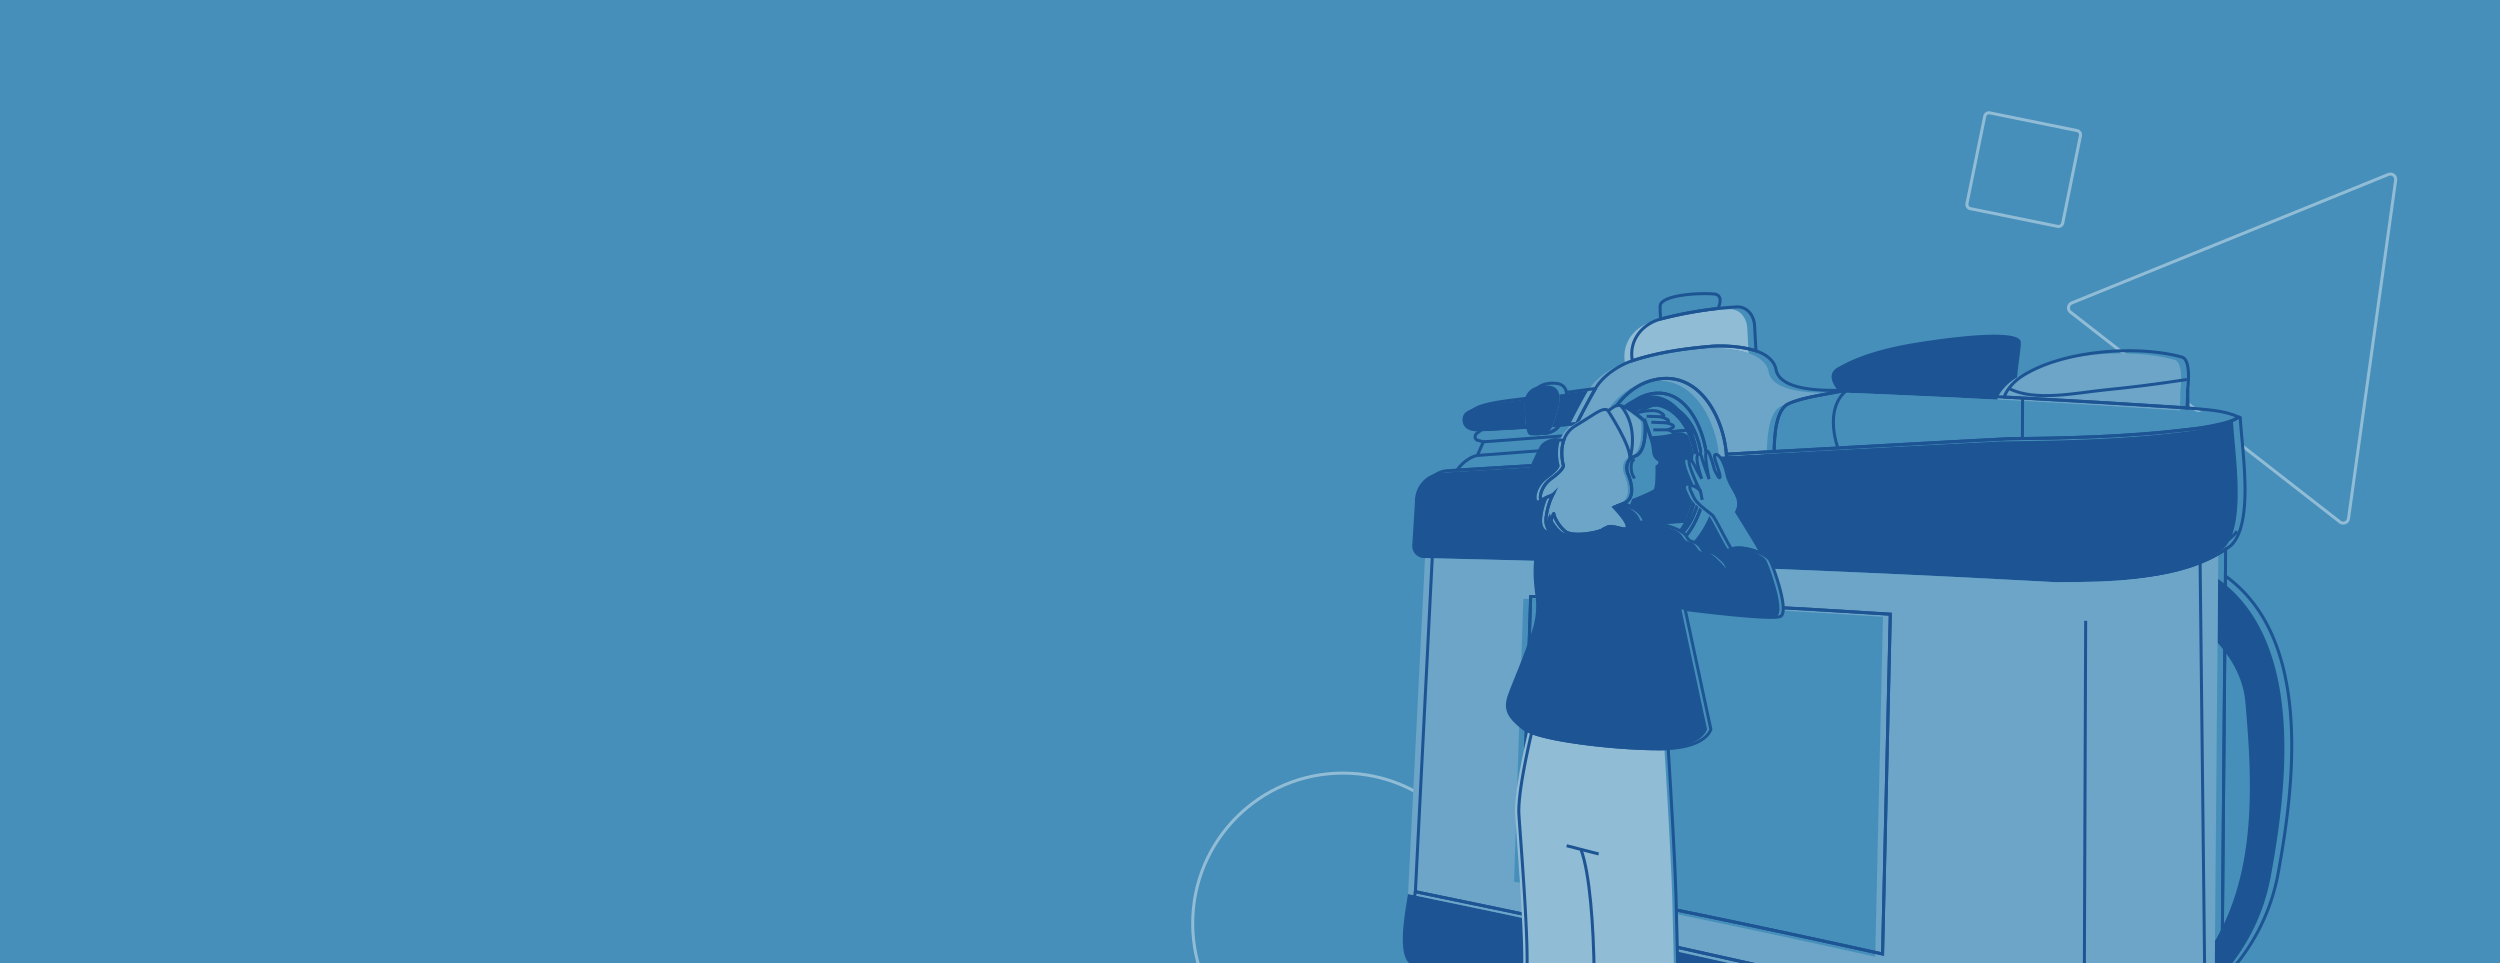 <svg id="Layer_1" data-name="Layer 1" xmlns="http://www.w3.org/2000/svg" xmlns:xlink="http://www.w3.org/1999/xlink" viewBox="0 0 1488.025 573.437"><defs><style>.cls-1,.cls-4,.cls-8{fill:none;}.cls-2{clip-path:url(#clip-path);}.cls-3{fill:#468fba;}.cls-4{stroke:#91bcd6;}.cls-4,.cls-8{stroke-miterlimit:10;stroke-width:1.8px;}.cls-5{fill:#1d5493;}.cls-6{fill:#6ca5c8;}.cls-7{fill:#91bcd6;}.cls-8{stroke:#1d5493;}</style><clipPath id="clip-path"><rect class="cls-1" x="-2.517" y="-0.937" width="1492.057" height="574.862"/></clipPath></defs><g class="cls-2"><rect class="cls-3" x="-2.517" y="-0.937" width="1492.057" height="574.862"/><circle class="cls-4" cx="799.349" cy="549.608" r="89.448"/><path class="cls-4" d="M1184.379,67.186l51.905,10.542a2.593,2.593,0,0,1,2.021,3.074l-10.542,51.905a2.593,2.593,0,0,1-3.074,2.021l-51.905-10.542a2.593,2.593,0,0,1-2.021-3.074l10.567-51.879A2.591,2.591,0,0,1,1184.379,67.186Z"/><path class="cls-4" d="M1421.517,103.869l-188.332,76.428a3.192,3.192,0,0,0-1.768,4.173,3.306,3.306,0,0,0,.997,1.318l160.331,124.891a3.193,3.193,0,0,0,4.494-.546,3.02,3.02,0,0,0,.619-1.547l28.063-201.332a3.222,3.222,0,0,0-2.726-3.627A3.125,3.125,0,0,0,1421.517,103.869Z"/><path class="cls-3" d="M1028.37,271.922c-1.589-20.574-14.767-47.716-39.2-44.987-23.3,2.603-36.801,28.306-39.039,49.456a69.071,69.071,0,0,0-.41,7.613c.111,21.279,13.233,53.067,39.449,51.126,26.598-1.969,39.699-33.933,39.449-57.068C1028.597,276.001,1028.525,273.928,1028.37,271.922ZM985.487,330.556c-22.981,1.073-30.853-28.087-31.519-45.123a55.543,55.543,0,0,1,.623-9.301c2.189-16.403,12.323-38.504,30.896-40.506,19.324-2.083,29.338,21.232,31.058,36.962a75.657,75.657,0,0,1,.461,8.162C1017.02,299.48,1008.021,329.504,985.487,330.556Z"/><path class="cls-3" d="M1013.285,272.771l.232-.013c-.072-.503-.148-1.003-.232-1.497Z"/><path class="cls-3" d="M1013.285,293.445a68.511,68.511,0,0,0,.912-11.159,66.674,66.674,0,0,0-.68-9.527l-.232.013Z"/><path class="cls-3" d="M984.983,312.699c-4.731.272-8.566-3.92-8.566-9.363V270.025c0-5.443,3.835-10.192,8.566-10.607l19.736-1.733a7.145,7.145,0,0,1,5.118,1.554c-3.63-9.108-11.858-18.078-22.177-17.036-14.841,1.498-23.706,20.201-25.689,33.502a72.826,72.826,0,0,0-.848,10.485c-.036,14.922,7.277,40.766,26.537,40.083,8.256-.293,16.772-8.274,19.94-15.467a7.706,7.706,0,0,1-2.881.76Z"/><path class="cls-3" d="M1016.545,272.587c-1.719-15.73-11.734-39.045-31.058-36.962-18.572,2.002-28.707,24.103-30.896,40.506a55.555,55.555,0,0,0-.623,9.301c.666,17.036,8.538,46.197,31.519,45.123,22.534-1.052,31.534-31.075,31.519-49.807A75.776,75.776,0,0,0,1016.545,272.587Zm-3.259,20.857a64.579,64.579,0,0,1-5.685,17.36c-3.304,6.812-11.684,15.175-19.94,15.467-19.26.683-26.573-25.161-26.537-40.083a72.793,72.793,0,0,1,.848-10.485c1.983-13.3,10.848-32.003,25.689-33.502,10.319-1.042,18.485,8.075,22.177,17.036a56.556,56.556,0,0,1,3.448,12.022c.084.494.16.995.232,1.497a66.735,66.735,0,0,1,.68,9.527A68.511,68.511,0,0,1,1013.285,293.445Z"/><path class="cls-3" d="M1009.837,259.239a7.145,7.145,0,0,0-5.118-1.554L984.983,259.417c-4.731.415-8.566,5.164-8.566,10.607v33.311c0,5.443,3.835,9.635,8.566,9.363l19.736-1.134a7.706,7.706,0,0,0,2.881-.76,57.022,57.022,0,0,0,5.685-17.36v-22.184A53.674,53.674,0,0,0,1009.837,259.239Z"/><path class="cls-3" d="M1303.141,244.643c-.115-6.746-.192-11.254-.192-11.254-.109,4.49-.164,6.734-.273,11.222Z"/><path class="cls-3" d="M1299.529,214.352c-25.742-7.185-68.959-4.497-93.753,10.387a31.576,31.576,0,0,0-9.264,8.138,22.55,22.55,0,0,0-2.468,4.211c-.031.388-.046.582-.078.969,4.283.225,6.425.339,10.708.57q49.02,2.69,98.001,5.984c.109-4.488.164-6.733.273-11.222C1302.948,233.389,1305.365,215.981,1299.529,214.352Z"/><path class="cls-3" d="M1045.165,195.464c.33,5.975.495,8.964.825,14.944,6.26,2.068,10.992,5.951,11.901,11.042,2.402,13.457,31.051,12.782,42.366,12.327,0,0-10.674-10.494-.433-15.346,16.034-9.116,35.925-12.778,53.893-15.536-5.2-7.667-14.056-12.208-22.658-14.654-26.622-7.569-70.503-34.879-92.884-3.496C1042.071,186.156,1044.876,190.223,1045.165,195.464Z"/><path class="cls-3" d="M1153.717,202.894c-17.832,2.574-37.86,6.42-53.893,15.536-10.241,4.853.433,15.346.433,15.346,5.956.232,8.933.351,14.889.596q22.499.928,44.993,1.994,16.916.805,33.827,1.692c.031-.388.047-.582.078-.969a22.55,22.55,0,0,1,2.468-4.211,32.037,32.037,0,0,1,9.264-8.138c.772-8.988,2.751-19.741,2.094-21.582C1205.22,195.742,1165.42,201.204,1153.717,202.894Z"/><path class="cls-3" d="M1303.141,244.643l-.466-.032q-48.983-3.293-98.001-5.984c-4.283-.231-6.425-.345-10.708-.57q-16.912-.887-33.827-1.692-22.493-1.075-44.993-1.994c-5.956-.245-8.933-.364-14.889-.596-11.616,2.512-25.659,3.991-34.741,8.045-7.882,3.518-8.479,19.28-8.732,28.515q53.217-2.941,106.442-5.757,14.363-.758,28.727-1.505c1.588-.083,2.382-.124,3.97-.206,35.45-.352,71.215-1.145,106.438-5.338.332-.04.673-.084.998-.12,10.1-1.142,20.97-1.989,30.063-7.229C1324.635,245.859,1312.807,245.606,1303.141,244.643Z"/><path class="cls-3" d="M1023.426,185.113c1.406-3.181,2.571-8.185-2.459-8.602-9.342-.773-28.774.459-31.748,5.98-.523.971-.162,5.292-.033,8.913l.033-.011A239.224,239.224,0,0,1,1023.426,185.113Z"/><path class="cls-3" d="M1045.165,195.464c-.289-5.241-3.094-9.308-6.989-10.72a9.08,9.08,0,0,0-3.674-.533c-3.172.194-7.001.446-11.076.903a258.05,258.05,0,0,0-34.207,6.279l-.033.011c-11.384,3.217-18.908,12.968-16.778,24.809,15.629-5.099,31.789-7.303,47.656-8.631a85.219,85.219,0,0,1,15.752.601,56.911,56.911,0,0,1,10.174,2.226C1045.66,204.427,1045.495,201.439,1045.165,195.464Z"/><path class="cls-3" d="M939.263,253.667c-3.117.262-6.64.523-10.357.778-2.099,4.354-8.304,4.92-8.304,4.92-4.993-.186-5.697.485-6.657-3.37-.047-.189-.086-.399-.13-.597-9.002.51-18.004,1.017-27.01,1.459a29.398,29.398,0,0,1-3.616-.026c-1.168.882-2.335,1.773-3.376,2.574-1.506,1.157-1.24,3.592.442,4.048,1.391.378,2.087.567,3.478.947-1.434,3.254-2.15,4.877-3.584,8.117-4.372.806-9.35,4.667-12.083,8.725q29.841-1.791,59.683-3.546C931.414,269.614,935.254,261.584,939.263,253.667Z"/><path class="cls-3" d="M1334.261,250.835c-.034-.574-.455-.906-.84-.654a29.048,29.048,0,0,1-7.563,3.108,155.595,155.595,0,0,1-22.5,4.121c-.329.041-.667.08-.998.12-35.181,4.226-70.987,4.986-106.438,5.338-1.588.082-2.382.124-3.97.206q-14.363.747-28.727,1.505-53.224,2.816-106.442,5.757c-8.387.465-12.581.698-20.967,1.168-2.978.167-4.467.25-7.445.417.16,2.01.227,4.079.249,6.139.25,23.135-12.851,55.099-39.449,57.068-26.216,1.941-39.337-29.846-39.449-51.126a68.827,68.827,0,0,1,.41-7.613c-6.237.362-9.356.544-15.594.909-2.715.159-4.073.238-6.788.398q-29.843,1.755-59.683,3.546c-2.296.138-3.443.207-5.739.346-8.331.502-15.122,8.302-14.944,17.167-.629,10.239-.943,15.353-1.572,25.572a7.25,7.25,0,0,0,6.859,7.997l.69.015q91.249,2.023,182.456,5.412,68.023,2.601,136.012,5.943,28.685,1.439,57.364,2.996c31.06-.215,69.305.095,96.356-17.907a24.037,24.037,0,0,0,3.455-2.518C1342.308,312.703,1335.431,270.97,1334.261,250.835Z"/><path class="cls-3" d="M933.199,235.009c.607,3.176-.271,7.256-1.376,10.893-.942,3.102-2.043,5.88-2.516,7.511a6.6,6.6,0,0,1-.402,1.033c3.718-.255,7.24-.517,10.357-.778,1.542-3.057,3.159-6.199,4.833-9.359,2.055-3.881,4.191-7.784,6.366-11.574C950.462,232.734,943.184,233.628,933.199,235.009Z"/><path class="cls-3" d="M912.896,237.995c-10.851,1.79-32.467,2.914-36.332,8.721-1.591,2.39-1.812,9.488,6.625,10.116a29.398,29.398,0,0,0,3.616.026c9.006-.441,18.008-.948,27.01-1.459a46.41,46.41,0,0,1-.838-6.978C912.727,243.98,912.84,239.588,912.896,237.995Z"/><path class="cls-3" d="M1057.89,221.45c-.908-5.091-5.641-8.974-11.901-11.042a56.911,56.911,0,0,0-10.174-2.226,85.219,85.219,0,0,0-15.752-.601c-15.868,1.328-32.114,3.489-47.656,8.631-8.01,2.651-17.64,8.989-21.945,16.522-2.164,3.787-4.311,7.694-6.366,11.574-1.673,3.16-3.29,6.306-4.833,9.359-3.999,7.914-7.848,15.946-11.513,24.03,2.715-.159,4.073-.239,6.788-.398,6.237-.365,9.356-.547,15.594-.909,2.233-21.157,15.74-46.853,39.039-49.456,24.433-2.729,37.654,24.363,39.2,44.987,2.978-.167,4.467-.251,7.445-.417,8.387-.469,12.581-.703,20.967-1.168.253-9.235.856-25,8.732-28.515,9.088-4.057,23.125-5.533,34.741-8.045C1088.941,234.231,1060.292,234.906,1057.89,221.45Z"/><path class="cls-3" d="M933.199,235.009c-.559-2.924-2.373-5.078-6.452-5.396-12.29-.958-13.826,7.743-13.826,7.743s-.011.238-.025.639c-.056,1.593-.169,5.985.081,10.426a46.41,46.41,0,0,0,.838,6.978c.043.199.083.408.13.597.961,3.853,1.664,3.183,6.657,3.37,0,0,6.204-.566,8.304-4.92a6.6,6.6,0,0,0,.402-1.033c.472-1.631,1.573-4.409,2.516-7.511C932.928,242.265,933.806,238.186,933.199,235.009Z"/><path class="cls-3" d="M1232.961,615.293c-22.898-1.15-46.477-7.935-69.079-12.874-38.349-8.38-76.605-17.183-114.904-25.784q-102.68-23.057-205.739-44.364c-1.825,11.357-6.565,36.437,1.307,41.542,35.811,23.223,111.098,31.359,166.288,47.838,55.037,16.434,110.787,38.484,165.077,50.927,32.345,7.414,129.275,35.4,146.769-9.691q.289-33.596.577-67.193C1310.251,624.515,1256.895,616.494,1232.961,615.293Z"/><path class="cls-3" d="M1035.816,361.922c-41.1-2.225-82.696-5.687-123.919-5.305q-2.753,84.165-5.523,168.33,107.805,20.773,214.956,44.671,1.895-83.009,3.782-166.019.413-18.164.826-36.328Q1080.891,364.36,1035.816,361.922Z"/><path class="cls-3" d="M1325.412,344.712q-.163,18.974-.325,37.948c8.737,9.779,15.335,21.825,16.518,35.018,4.237,47.255,6.83,99.929-18.043,142.613-.086,10.014-.129,15.02-.215,25.032a120.095,120.095,0,0,0,33.387-63.287C1366.448,469.295,1377.416,382.238,1325.412,344.712Z"/><path class="cls-3" d="M1229.192,346.69q-28.679-1.557-57.364-2.996-67.991-3.342-136.012-5.943-91.208-3.389-182.456-5.412Q848.349,432.182,843.28,532.021s-.018.102-.042.25q103.098,21.114,205.739,44.364c38.299,8.6,76.555,17.404,114.904,25.784,22.602,4.939,46.182,11.724,69.079,12.874,23.934,1.202,77.29,9.223,90.298-19.598.036-4.149.053-6.223.089-10.372.086-10.012.129-15.018.215-25.032q.763-88.816,1.524-177.631.162-18.974.325-37.948c.054-6.371.082-9.557.137-15.929C1298.371,346.76,1260.252,346.476,1229.192,346.69Zm-104.079,56.908q-1.888,83.009-3.782,166.019Q1014.173,545.728,906.374,524.947q2.77-84.165,5.523-168.33c41.222-.381,82.818,3.08,123.919,5.305q45.043,2.439,90.123,5.349Q1125.526,385.435,1125.113,403.599Z"/><path class="cls-3" d="M1023.181,271.768c-1.589-20.574-14.767-47.716-39.2-44.987-23.3,2.603-36.801,28.306-39.039,49.456a69.074,69.074,0,0,0-.41,7.613c.111,21.279,13.233,53.067,39.449,51.126,26.598-1.969,39.699-33.933,39.449-57.068C1023.408,275.847,1023.336,273.774,1023.181,271.768Zm-42.884,58.634c-22.981,1.073-30.853-28.087-31.519-45.123a55.543,55.543,0,0,1,.623-9.301c2.189-16.403,12.323-38.504,30.896-40.506,19.324-2.083,29.338,21.232,31.058,36.962a75.655,75.655,0,0,1,.461,8.162C1011.831,299.327,1002.831,329.35,980.297,330.402Z"/><path class="cls-3" d="M1008.096,272.618l.232-.013c-.072-.503-.148-1.003-.232-1.497Z"/><path class="cls-3" d="M1008.096,293.291a68.511,68.511,0,0,0,.912-11.159,66.674,66.674,0,0,0-.68-9.527l-.232.013Z"/><path class="cls-3" d="M979.794,312.545c-4.731.272-8.566-3.92-8.566-9.363V269.871c0-5.443,3.835-10.192,8.566-10.607l19.736-1.733a7.145,7.145,0,0,1,5.118,1.554c-3.63-9.108-11.858-18.078-22.177-17.036-14.841,1.498-23.706,20.201-25.689,33.502a72.826,72.826,0,0,0-.848,10.485c-.036,14.922,7.277,40.766,26.537,40.083,8.256-.293,16.772-8.274,19.94-15.467a7.706,7.706,0,0,1-2.881.76Z"/><path class="cls-5" d="M1011.355,272.433c-1.719-15.73-11.734-39.045-31.058-36.962-18.572,2.002-28.707,24.103-30.896,40.506a55.554,55.554,0,0,0-.623,9.301c.666,17.036,8.538,46.197,31.519,45.123,22.534-1.052,31.534-31.075,31.519-49.807A75.773,75.773,0,0,0,1011.355,272.433Zm-3.259,20.857a64.579,64.579,0,0,1-5.685,17.36c-3.304,6.812-11.684,15.175-19.94,15.467-19.26.683-26.573-25.161-26.537-40.083a72.793,72.793,0,0,1,.848-10.485c1.983-13.3,10.848-32.003,25.689-33.502,10.319-1.042,18.485,8.075,22.177,17.036a56.556,56.556,0,0,1,3.448,12.022c.084.494.16.995.232,1.497a66.735,66.735,0,0,1,.68,9.527A68.511,68.511,0,0,1,1008.096,293.291Z"/><path class="cls-5" d="M1004.648,259.085a7.145,7.145,0,0,0-5.118-1.554l-19.736,1.733c-4.731.415-8.566,5.164-8.566,10.607v33.311c0,5.443,3.835,9.635,8.566,9.363l19.736-1.134a7.706,7.706,0,0,0,2.881-.76,57.022,57.022,0,0,0,5.685-17.36v-22.184A53.673,53.673,0,0,0,1004.648,259.085Z"/><path class="cls-3" d="M1297.951,244.489c-.115-6.746-.192-11.254-.192-11.254-.109,4.49-.164,6.734-.273,11.222Z"/><path class="cls-6" d="M1294.34,214.198c-25.742-7.185-68.959-4.497-93.753,10.387a31.576,31.576,0,0,0-9.264,8.138,22.55,22.55,0,0,0-2.468,4.211c-.031.388-.046.582-.078.969,4.283.225,6.425.339,10.708.57q49.02,2.69,98.001,5.984c.109-4.488.164-6.733.273-11.222C1297.759,233.235,1300.175,215.827,1294.34,214.198Z"/><path class="cls-3" d="M1039.976,195.31c.33,5.975.495,8.964.825,14.944,6.26,2.068,10.992,5.951,11.901,11.042,2.402,13.457,31.051,12.782,42.366,12.327,0,0-10.674-10.494-.433-15.346,16.034-9.116,35.925-12.778,53.893-15.536-5.2-7.667-14.056-12.208-22.658-14.654-26.622-7.569-70.503-34.879-92.884-3.496C1036.881,186.002,1039.686,190.069,1039.976,195.31Z"/><path class="cls-5" d="M1148.528,202.74c-17.832,2.574-37.86,6.42-53.893,15.536-10.241,4.853.433,15.346.433,15.346,5.956.232,8.933.351,14.889.596q22.499.928,44.993,1.994,16.916.805,33.827,1.692c.031-.388.047-.582.078-.969a22.55,22.55,0,0,1,2.468-4.211,32.037,32.037,0,0,1,9.264-8.138c.772-8.988,2.751-19.741,2.094-21.582C1200.031,195.588,1160.231,201.051,1148.528,202.74Z"/><path class="cls-3" d="M1297.951,244.489l-.466-.032q-48.983-3.293-98.001-5.984c-4.283-.231-6.425-.345-10.708-.57q-16.912-.887-33.827-1.692-22.493-1.075-44.993-1.994c-5.956-.245-8.933-.364-14.889-.596-11.616,2.512-25.659,3.991-34.741,8.045-7.882,3.518-8.479,19.28-8.732,28.515q53.217-2.941,106.442-5.757,14.363-.758,28.727-1.505c1.588-.083,2.382-.124,3.97-.206,35.45-.352,71.215-1.145,106.438-5.338.332-.04.673-.084.998-.12,10.1-1.142,20.97-1.989,30.063-7.229C1319.445,245.705,1307.617,245.453,1297.951,244.489Z"/><path class="cls-3" d="M1018.236,184.959c1.406-3.181,2.571-8.185-2.459-8.602-9.342-.773-28.774.459-31.748,5.98-.523.971-.162,5.292-.033,8.913l.033-.011A239.225,239.225,0,0,1,1018.236,184.959Z"/><path class="cls-7" d="M1039.976,195.31c-.289-5.241-3.094-9.308-6.989-10.72a9.08,9.08,0,0,0-3.674-.533c-3.172.194-7.001.446-11.076.903a258.051,258.051,0,0,0-34.207,6.279l-.033.011c-11.384,3.217-18.908,12.968-16.778,24.809,15.629-5.099,31.789-7.303,47.656-8.631a85.219,85.219,0,0,1,15.752.601,56.911,56.911,0,0,1,10.174,2.226C1040.471,204.274,1040.306,201.285,1039.976,195.31Z"/><path class="cls-3" d="M934.073,253.514c-3.117.262-6.64.523-10.357.778-2.099,4.354-8.304,4.92-8.304,4.92-4.993-.186-5.697.485-6.657-3.37-.047-.189-.086-.399-.13-.597-9.002.51-18.004,1.017-27.01,1.459a29.4,29.4,0,0,1-3.616-.026c-1.168.882-2.335,1.773-3.376,2.574-1.506,1.157-1.24,3.592.442,4.048,1.391.378,2.087.567,3.478.947-1.434,3.254-2.15,4.877-3.584,8.117-4.372.806-9.35,4.667-12.083,8.725q29.841-1.791,59.683-3.546C926.225,269.46,930.064,261.43,934.073,253.514Z"/><path class="cls-5" d="M1329.072,250.681c-.034-.574-.455-.906-.84-.654a29.048,29.048,0,0,1-7.563,3.108,155.595,155.595,0,0,1-22.5,4.121c-.329.041-.667.08-.998.12-35.181,4.226-70.987,4.986-106.438,5.338-1.588.082-2.382.124-3.97.206q-14.363.747-28.727,1.505-53.224,2.816-106.442,5.757c-8.387.465-12.581.698-20.967,1.168-2.978.167-4.467.25-7.445.417.16,2.01.227,4.079.249,6.139.25,23.135-12.851,55.099-39.449,57.068-26.216,1.941-39.337-29.846-39.449-51.126a68.83,68.83,0,0,1,.41-7.613c-6.237.362-9.356.544-15.594.909-2.715.159-4.073.238-6.788.398q-29.843,1.755-59.683,3.546c-2.296.138-3.443.207-5.739.346-8.331.502-15.122,8.302-14.944,17.167-.629,10.239-.943,15.353-1.572,25.572a7.25,7.25,0,0,0,6.859,7.997l.69.015q91.249,2.023,182.456,5.412,68.023,2.601,136.012,5.943,28.685,1.439,57.364,2.996c31.06-.215,69.305.095,96.356-17.907a24.038,24.038,0,0,0,3.455-2.518C1337.119,312.549,1330.242,270.816,1329.072,250.681Z"/><path class="cls-5" d="M928.01,234.855c.607,3.176-.271,7.256-1.376,10.893-.942,3.102-2.043,5.88-2.516,7.511a6.601,6.601,0,0,1-.402,1.033c3.718-.255,7.24-.517,10.357-.778,1.542-3.057,3.159-6.199,4.833-9.359,2.055-3.881,4.191-7.784,6.366-11.574C945.272,232.58,937.994,233.474,928.01,234.855Z"/><path class="cls-5" d="M907.707,237.842c-10.851,1.79-32.467,2.914-36.332,8.721-1.591,2.39-1.812,9.488,6.625,10.116a29.4,29.4,0,0,0,3.616.026c9.006-.441,18.008-.948,27.01-1.459a46.41,46.41,0,0,1-.838-6.978C907.538,243.826,907.65,239.435,907.707,237.842Z"/><path class="cls-6" d="M1052.701,221.296c-.908-5.091-5.641-8.974-11.901-11.042a56.911,56.911,0,0,0-10.174-2.226,85.219,85.219,0,0,0-15.752-.601c-15.868,1.328-32.114,3.489-47.656,8.631-8.01,2.651-17.64,8.989-21.945,16.522-2.164,3.787-4.311,7.694-6.366,11.574-1.673,3.16-3.29,6.306-4.833,9.359-3.999,7.914-7.848,15.946-11.513,24.03,2.715-.159,4.073-.239,6.788-.398,6.237-.365,9.356-.547,15.594-.909,2.233-21.157,15.74-46.853,39.039-49.456,24.433-2.729,37.654,24.363,39.2,44.987,2.978-.167,4.467-.251,7.445-.417,8.387-.469,12.581-.703,20.967-1.168.253-9.235.856-25,8.732-28.515,9.088-4.057,23.125-5.533,34.741-8.045C1083.752,234.077,1055.102,234.752,1052.701,221.296Z"/><path class="cls-5" d="M928.01,234.855c-.559-2.924-2.373-5.078-6.452-5.396-12.29-.958-13.826,7.743-13.826,7.743s-.011.238-.025.639c-.056,1.593-.169,5.985.081,10.426a46.41,46.41,0,0,0,.838,6.978c.043.199.083.408.13.597.961,3.853,1.664,3.183,6.657,3.37,0,0,6.204-.566,8.304-4.92a6.601,6.601,0,0,0,.402-1.033c.472-1.631,1.573-4.409,2.516-7.511C927.738,242.111,928.616,238.032,928.01,234.855Z"/><path class="cls-5" d="M1227.771,615.139c-22.898-1.15-46.477-7.935-69.079-12.874-38.349-8.38-76.605-17.183-114.904-25.784q-102.68-23.057-205.739-44.364c-1.825,11.357-6.565,36.437,1.307,41.542,35.811,23.223,111.098,31.359,166.288,47.838,55.037,16.434,110.787,38.484,165.077,50.927,32.345,7.414,129.275,35.4,146.769-9.691q.289-33.596.577-67.193C1305.061,624.361,1251.705,616.341,1227.771,615.139Z"/><path class="cls-3" d="M1030.626,361.768c-41.1-2.225-82.696-5.687-123.919-5.305q-2.753,84.165-5.523,168.33,107.805,20.773,214.956,44.671,1.895-83.009,3.782-166.019.413-18.164.826-36.328Q1075.702,364.207,1030.626,361.768Z"/><path class="cls-5" d="M1320.222,344.559q-.163,18.974-.325,37.948c8.737,9.779,15.335,21.825,16.518,35.018,4.237,47.255,6.83,99.929-18.043,142.613-.086,10.014-.129,15.02-.215,25.032a120.095,120.095,0,0,0,33.387-63.287C1361.259,469.141,1372.227,382.084,1320.222,344.559Z"/><path class="cls-6" d="M1224.003,346.537q-28.679-1.557-57.364-2.996-67.991-3.342-136.012-5.943-91.208-3.389-182.456-5.412-5.011,99.842-10.08,199.681s-.018.102-.042.25Q941.147,553.231,1043.788,576.481c38.299,8.6,76.555,17.404,114.904,25.784,22.602,4.939,46.182,11.724,69.079,12.874,23.934,1.202,77.29,9.223,90.298-19.598.036-4.148.053-6.223.089-10.372.086-10.012.129-15.018.215-25.032q.763-88.816,1.524-177.631.162-18.974.325-37.948c.054-6.371.082-9.557.137-15.929C1293.181,346.607,1255.063,346.322,1224.003,346.537Zm-104.079,56.908q-1.888,83.009-3.782,166.019-107.157-23.889-214.956-44.671,2.77-84.165,5.523-168.33c41.222-.381,82.818,3.08,123.919,5.305q45.043,2.439,90.123,5.349Q1120.337,385.281,1119.923,403.445Z"/><path class="cls-8" d="M1340.788,415.757c-1.183-13.184-7.781-25.221-16.518-34.989q-.762,88.782-1.524,177.563C1347.611,515.655,1345.026,463.003,1340.788,415.757Z"/><path class="cls-8" d="M1027.554,270.352c-1.589-20.569-14.776-47.68-39.2-44.929-23.294,2.624-36.799,28.316-39.039,49.469a69.019,69.019,0,0,0-.41,7.609c.111,21.273,13.242,53.03,39.449,51.065,26.589-1.993,39.697-33.94,39.449-57.079C1027.781,274.429,1027.708,272.357,1027.554,270.352Zm-42.884,58.648c-22.976,1.095-30.853-28.044-31.519-45.073a55.513,55.513,0,0,1,.623-9.297c2.19-16.408,12.327-38.497,30.896-40.517,19.317-2.101,29.338,21.189,31.058,36.915a75.631,75.631,0,0,1,.461,8.158C1016.203,297.924,1007.199,327.925,984.67,328.999Z"/><path class="cls-8" d="M1012.469,271.215l.232-.013c-.072-.502-.148-1.002-.232-1.496Z"/><path class="cls-8" d="M1012.469,291.879a68.464,68.464,0,0,0,.912-11.155,66.599,66.599,0,0,0-.68-9.522l-.232.013Z"/><path class="cls-8" d="M984.166,311.151c-4.731.276-8.566-3.91-8.566-9.351V268.504c0-5.44,3.835-10.191,8.566-10.611,7.895-.7,11.842-1.05,19.736-1.751a7.143,7.143,0,0,1,5.118,1.549c-3.632-9.104-11.863-18.059-22.177-17.007-14.839,1.513-23.705,20.207-25.689,33.51a72.775,72.775,0,0,0-.848,10.481c-.036,14.916,7.281,40.741,26.537,40.039,8.257-.301,16.771-8.284,19.94-15.479a7.717,7.717,0,0,1-2.881.762Z"/><path class="cls-8" d="M1015.728,271.028c-1.72-15.726-11.74-39.016-31.058-36.915-18.569,2.02-28.706,24.108-30.896,40.517a55.524,55.524,0,0,0-.623,9.297c.666,17.029,8.543,46.168,31.519,45.073,22.529-1.074,31.533-31.076,31.519-49.814A75.631,75.631,0,0,0,1015.728,271.028Zm-3.259,20.851a64.57,64.57,0,0,1-5.685,17.358c-3.305,6.813-11.684,15.178-19.94,15.479-19.256.702-26.573-25.124-26.537-40.039a72.742,72.742,0,0,1,.848-10.481c1.984-13.303,10.85-31.998,25.689-33.51,10.314-1.051,18.484,8.051,22.177,17.007a56.467,56.467,0,0,1,3.448,12.013c.084.494.16.994.232,1.496a66.66,66.66,0,0,1,.68,9.522A68.464,68.464,0,0,1,1012.469,291.879Z"/><path class="cls-8" d="M1009.021,257.692a7.143,7.143,0,0,0-5.118-1.549c-7.895.7-11.842,1.05-19.736,1.751-4.731.42-8.566,5.17-8.566,10.611v33.296c0,5.44,3.835,9.627,8.566,9.351l19.736-1.152a7.717,7.717,0,0,0,2.881-.762,57.025,57.025,0,0,0,5.685-17.358V269.705A53.59,53.59,0,0,0,1009.021,257.692Z"/><path class="cls-8" d="M1302.324,242.826c-.115-6.744-.192-11.249-.192-11.249-.109,4.488-.164,6.731-.273,11.218Z"/><path class="cls-8" d="M1298.712,212.55c-25.754-7.161-68.961-4.427-93.753,10.472a31.613,31.613,0,0,0-9.264,8.143,22.555,22.555,0,0,0-2.468,4.212c-.031.388-.046.581-.078.969,4.283.221,6.425.332,10.708.56q49.02,2.643,98.001,5.889c.109-4.487.164-6.73.273-11.218C1302.131,231.576,1304.548,214.173,1298.712,212.55Z"/><path class="cls-8" d="M1302.324,242.826l-.466-.031q-48.983-3.246-98.001-5.889c-4.283-.227-6.425-.339-10.708-.56q-16.912-.871-33.827-1.659-22.493-1.053-44.993-1.951c-5.956-.239-8.934-.355-14.889-.581-11.616,2.522-25.656,4.014-34.741,8.074-7.882,3.523-8.479,19.276-8.733,28.511q53.218-2.99,106.442-5.855,14.363-.771,28.727-1.531c1.588-.084,2.382-.126,3.97-.21,35.452-.385,71.217-1.212,106.438-5.436.332-.041.673-.084.998-.121,10.101-1.151,20.971-2.009,30.063-7.254C1323.815,244.02,1311.989,243.779,1302.324,242.826Z"/><path class="cls-8" d="M1022.609,183.587c1.406-3.181,2.571-8.184-2.459-8.596-9.346-.764-28.773.484-31.748,6.008-.523.971-.162,5.289-.033,8.909.011-.003.022-.008.033-.011A242.779,242.779,0,0,1,1022.609,183.587Z"/><path class="cls-8" d="M1044.348,193.912c-.289-5.239-3.094-9.3-6.989-10.709a9.081,9.081,0,0,0-3.674-.53c-3.172.197-7.001.452-11.076.913a258.289,258.289,0,0,0-34.207,6.31l-.033.011c-11.379,3.224-18.909,12.973-16.778,24.813,15.627-5.111,31.788-7.33,47.656-8.673a85.247,85.247,0,0,1,15.753.586,56.898,56.898,0,0,1,10.174,2.215C1044.843,202.871,1044.678,199.884,1044.348,193.912Z"/><path class="cls-8" d="M938.446,252.19c-3.117.264-6.64.529-10.357.788-2.099,4.354-8.303,4.926-8.303,4.926-4.993-.182-5.697.49-6.657-3.362-.047-.189-.086-.398-.13-.597-9.002.519-18.004,1.034-27.01,1.484a29.412,29.412,0,0,1-3.616-.023c-1.168.882-2.335,1.775-3.376,2.576-1.506,1.158-1.24,3.591.442,4.046,1.391.376,2.087.565,3.478.943-1.434,3.253-2.151,4.877-3.584,8.116-4.372.809-9.35,4.674-12.082,8.732q29.84-1.818,59.683-3.601C930.598,268.136,934.437,260.107,938.446,252.19Z"/><path class="cls-8" d="M1333.444,248.986c-.034-.574-.455-.906-.84-.653a29.078,29.078,0,0,1-7.563,3.114,155.725,155.725,0,0,1-22.5,4.141c-.329.041-.667.081-.998.121-35.178,4.258-70.986,5.051-106.438,5.436-1.588.084-2.382.126-3.97.21q-14.363.76-28.727,1.531-53.224,2.865-106.442,5.855c-8.387.473-12.58.71-20.967,1.187-2.978.169-4.467.254-7.445.424.16,2.009.227,4.077.249,6.136.249,23.14-12.86,55.085-39.449,57.079-26.206,1.965-39.338-29.792-39.449-51.065a68.804,68.804,0,0,1,.41-7.609c-6.238.368-9.356.553-15.594.923-2.715.161-4.073.242-6.788.404q-29.843,1.782-59.683,3.601c-2.296.14-3.443.21-5.739.351-8.331.51-15.122,8.313-14.944,17.173-.629,10.234-.943,15.346-1.572,25.56a7.24,7.24,0,0,0,6.859,7.987l.69.014q91.248,1.937,182.456,5.239,68.023,2.537,136.012,5.815,28.685,1.412,57.364,2.942c31.068-.243,69.306.029,96.356-17.989a24.052,24.052,0,0,0,3.455-2.52C1341.488,310.825,1334.615,269.117,1333.444,248.986Z"/><path class="cls-8" d="M932.382,233.547c.607,3.174-.271,7.252-1.376,10.889-.942,3.101-2.043,5.879-2.516,7.51a6.6,6.6,0,0,1-.402,1.032c3.718-.259,7.241-.523,10.357-.788,1.542-3.057,3.159-6.199,4.833-9.359,2.055-3.881,4.191-7.784,6.366-11.575C949.645,231.256,942.367,232.156,932.382,233.547Z"/><path class="cls-8" d="M912.079,236.551c-10.854,1.8-32.465,2.939-36.332,8.751-1.59,2.39-1.812,9.485,6.625,10.104a29.412,29.412,0,0,0,3.616.023c9.006-.45,18.008-.965,27.01-1.484a46.381,46.381,0,0,1-.838-6.974C911.911,242.533,912.023,238.143,912.079,236.551Z"/><path class="cls-8" d="M1057.074,219.874c-.909-5.088-5.641-8.964-11.901-11.026a56.898,56.898,0,0,0-10.174-2.215,85.249,85.249,0,0,0-15.753-.586c-15.869,1.343-32.116,3.518-47.656,8.673-8.011,2.657-17.639,9-21.945,16.536-2.164,3.787-4.311,7.694-6.366,11.575-1.673,3.16-3.29,6.306-4.833,9.359-3.999,7.913-7.848,15.946-11.513,24.029,2.715-.162,4.073-.243,6.788-.404,6.238-.371,9.356-.555,15.594-.923,2.234-21.161,15.745-46.845,39.039-49.469,24.424-2.752,37.654,24.31,39.2,44.929,2.978-.17,4.467-.255,7.445-.424,8.387-.477,12.58-.714,20.967-1.187.253-9.235.856-24.99,8.733-28.511,9.09-4.063,23.124-5.553,34.741-8.074C1088.134,232.62,1059.476,233.324,1057.074,219.874Z"/><path class="cls-8" d="M932.382,233.547c-.558-2.922-2.373-5.073-6.452-5.387-12.29-.946-13.826,7.753-13.826,7.753s-.011.238-.025.638c-.056,1.592-.169,5.982.081,10.421a46.381,46.381,0,0,0,.838,6.974c.043.199.083.408.13.597.96,3.852,1.664,3.18,6.657,3.362,0,0,6.204-.571,8.303-4.926a6.6,6.6,0,0,0,.402-1.032c.472-1.631,1.573-4.409,2.516-7.51C932.111,240.799,932.989,236.721,932.382,233.547Z"/><path class="cls-8" d="M1232.144,613.39c-22.895-1.129-46.476-7.892-69.079-12.809-38.348-8.343-76.605-17.11-114.904-25.673q-102.681-22.958-205.739-44.164c-1.824,11.348-6.562,36.425,1.307,41.52,35.812,23.184,111.097,31.248,166.288,47.673,55.037,16.379,110.791,38.373,165.077,50.764,32.37,7.389,129.273,35.276,146.769-9.813q.289-33.584.577-67.167C1309.433,622.542,1256.091,614.571,1232.144,613.39Z"/><path class="cls-8" d="M1034.999,360.304c-41.101-2.187-82.698-5.608-123.919-5.188q-2.753,84.127-5.523,168.253Q1013.361,544.037,1120.514,567.831q1.895-82.975,3.782-165.95.413-18.156.826-36.313Q1080.074,362.7,1034.999,360.304Z"/><path class="cls-8" d="M1324.595,342.835q-.163,18.967-.325,37.933c8.738,9.768,15.336,21.805,16.518,34.989,4.238,47.245,6.822,99.897-18.043,142.574-.086,10.01-.129,15.014-.215,25.022a120.157,120.157,0,0,0,33.387-63.292C1365.626,467.36,1376.608,380.303,1324.595,342.835Z"/><path class="cls-8" d="M1228.375,344.901q-28.679-1.53-57.364-2.942-67.991-3.278-136.012-5.815-91.209-3.302-182.456-5.239-5.011,99.796-10.08,199.59s-.018.102-.042.25q103.098,21.013,205.739,44.164c38.299,8.563,76.556,17.33,114.904,25.673,22.603,4.917,46.184,11.68,69.079,12.809,23.948,1.181,77.289,9.152,90.298-19.668.036-4.147.053-6.22.089-10.368.086-10.008.129-15.012.215-25.022q.763-88.782,1.524-177.563.162-18.967.325-37.933c.054-6.369.082-9.553.136-15.923C1297.558,344.905,1259.443,344.658,1228.375,344.901Zm-104.079,56.98q-1.888,82.975-3.782,165.95Q1013.355,544.045,905.557,523.369q2.77-84.126,5.523-168.253c41.221-.419,82.818,3.002,123.919,5.188q45.042,2.396,90.123,5.264Q1124.709,383.724,1124.296,401.881Z"/><path class="cls-8" d="M976.024,331.383c-43.015-3.351-86.655-2.602-129.784-3.217"/><path class="cls-8" d="M995.93,332.299c40.998,1.229,81.979,3.56,122.961,5.233,49.239,2.01,103.744,9.681,151.734,1.387,18.082-3.125,48.03-6.652,60.906-22.701"/><path class="cls-8" d="M879.332,271.088q25.417-1.931,50.836-3.849"/><path class="cls-8" d="M1241.412,369.51q-.443,117.273-.885,234.545"/><path class="cls-8" d="M1321.463,650.927c-21.389,19.053-45.595,22.185-73.746,22.105-32.46-.092-66.491-11.151-98.073-19.531-45.175-11.987-90.012-25.244-134.87-38.355q-87.254-25.502-174.654-50.484"/><path class="cls-8" d="M1319.47,635.614c-17.609,28.025-80.225,15.774-104.64,12.348-74.897-10.509-149.584-35.67-222.975-55.498q-76.282-20.609-152.732-40.575"/><path class="cls-8" d="M1309.504,332.895q1.497,133.903,2.99,267.805"/><path class="cls-8" d="M1301.655,225.87c-16.131,2.505-32.342,4.609-48.588,6.201-16.369,1.604-42.035,7.258-57.373-.906"/><path class="cls-8" d="M882.916,262.971q25.893-1.944,51.786-3.869"/><path class="cls-8" d="M1203.857,236.905c-.044,9.514-.066,14.271-.11,23.784"/><path class="cls-8" d="M1093.692,265.916c-3.545-10.841-4.462-26.131,5.748-33.761"/><path class="cls-3" d="M1012.135,292.328a1.463,1.463,0,0,0-.342-.536C1012.039,292.262,1012.172,292.477,1012.135,292.328Z"/><path class="cls-3" d="M1046.288,328.603c.669-.399,1.141-.627,1.284-.579.776.259-13.968-23.28-13.968-23.28,4.398-8.536-3.88-13.709-5.691-22.245s-5.173-12.675-6.984-11.899c-1.811.776,3.104,10.605,2.845,13.192s-3.363-4.397-3.363-4.397-2.7-10.514-4.139-10.864c-2.776-.675,1.025,16.659,1.025,16.659s-4.141-11.225-4.387-12.779c-.414-2.62-2.069-2.069-2.069-2.069-2.567,1.685,2.049,14.61,2.049,14.61l-2.845-4.915s-3.859-8.919-4.635-5.815c-.664,2.656,4.92,14.776,6.383,17.57a1.463,1.463,0,0,1,.342.536c.037.149-.096-.066-.342-.536a15.95,15.95,0,0,0-3.279-2.309c-4.915-1.811-2.069,2.845-.259,6.725,1.811,3.88,9.312,8.795,11.122,10.605,1.811,1.811,10.088,19.141,11.381,19.917C1034.855,325.373,1041.252,326.555,1046.288,328.603Z"/><path class="cls-3" d="M982.551,260.559a72.282,72.282,0,0,0,12.091-1.436c4.492-1.198-1.797-3.294-1.797-3.294l2.695-1.198c2.396-1.797-3.893-2.995-3.893-2.995,4.792-1.497-3.594-3.594-3.594-3.594s5.091.299,0-2.695c-3.148-1.852-10.071-.611-14.9.605,2.258,1.633,4.198,3.274,5.196,4.146a3.913,3.913,0,0,1,1.073,1.527C980.062,253.249,981.442,256.87,982.551,260.559Z"/><path class="cls-3" d="M988.054,274.995c0-1.797-3.594-1.198-3.893-6.888a35.747,35.747,0,0,0-1.61-7.548c-1.495-4.972-3.482-9.821-3.482-9.821a53.549,53.549,0,0,1,.081,7.867c-.342,5.197-1.648,11.312-5.771,12.796-7.487,2.695-4.492,10.482-4.492,10.482s6.588,14.075-2.396,17.669l-1.301.536a30.708,30.708,0,0,1,5.504,1.723l1.487-4.055s11.38-4.492,12.877-5.99c1.498-1.497,1.198-14.075,1.198-14.075A3.323,3.323,0,0,0,988.054,274.995Z"/><path class="cls-3" d="M979.185,252.415a3.911,3.911,0,0,0-1.366-2.776c-1.078-.923-2.758-2.308-4.665-3.687-2.718-1.965-5.896-3.917-8.459-4.498-4.085-.925-6.533,3.447-7.786,2.695-2.995-1.797-7.188,2.096-19.167,9.284a15.844,15.844,0,0,0-6.978,8.682c-2.471,7.199-.209,14.977-.209,14.977s.599,2.096-7.188,7.786c-7.786,5.69-7.187,14.375-5.391,12.878,1.797-1.497,6.289-3.294,6.289-3.294a40.397,40.397,0,0,0-3.893,12.578c-1.198,7.786,2.695,8.685,2.695,8.685-1.497-2.995,1.797-11.081,1.797-9.883,0,1.198,2.396,6.888,6.888,10.482,4.492,3.594,21.263.599,24.258-2.096,2.995-2.695,9.583,1.797,13.177.299,1.969-.82-.557-4.602-3.243-7.858-2.217-2.688-4.543-5.019-4.543-5.019l3.791-1.561,1.301-.536c8.984-3.594,2.396-17.669,2.396-17.669s-2.995-7.786,4.492-10.482c4.123-1.484,5.428-7.6,5.771-12.796A54.543,54.543,0,0,0,979.185,252.415Z"/><path class="cls-3" d="M1053.64,333.692c-.871-1.742-3.771-3.633-7.352-5.089-5.036-2.048-11.433-3.23-15.529-1.873-7.008,2.322-.778,12.053-.778,12.053s-4.494-5.824-9.283-8.984c-2.914-1.922-6.314-.503-7.786-2.995-3.893-6.588-6.289-2.096-9.284-7.786-2.995-5.69-25.156-9.284-25.156-9.284s-.599-3.893-6.289-7.187a15.206,15.206,0,0,0-1.487-.736,30.708,30.708,0,0,0-5.504-1.723l-3.791,1.561s2.326,2.331,4.543,5.019c2.686,3.256,5.212,7.038,3.243,7.858-3.594,1.497-10.182-2.995-13.177-.299-2.995,2.695-19.765,5.69-24.258,2.096-4.492-3.594-6.888-9.284-6.888-10.482,0-1.198-3.294,6.888-1.797,9.883,0,0-3.893-.898-2.695-8.685a40.397,40.397,0,0,1,3.893-12.578s-4.492,1.797-6.289,3.294c-1.797,1.497-2.396-7.187,5.391-12.878,7.786-5.69,7.188-7.786,7.188-7.786s-2.262-7.778.209-14.977l-4.103-.387a8.225,8.225,0,0,0-8.062,4.394c-5.395,10.332-16.487,34.076-9.307,42.415,9.284,10.781,7.187,19.167,7.187,19.167-2.264,8.303-1.318,19.459-.309,26.576a45.503,45.503,0,0,1-1.379,19.186c-4.311,14.725-12.57,33.179-15.082,40.487-3.294,9.583,1.268,14.184,8.455,20.174a13.746,13.746,0,0,0,3.504,1.888c12.926,5.223,50.926,9.683,76.087,9.683,1.834,0,3.554-.052,5.176-.145,23.271-1.33,25.371-11.535,25.371-11.535l-15.273-71.275s50.911,6.588,56.601,4.193C1065.319,364.538,1055.736,337.885,1053.64,333.692Z"/><path class="cls-3" d="M997.692,537.951c-.487-21.653-3.233-67.817-4.761-92.399-1.622.093-3.342.145-5.176.145-25.161,0-63.161-4.459-76.087-9.683-3.252,13.898-8.287,37.655-7.588,48.833,1.021,16.34,6.468,81.358,4.425,97.357-1.652,12.945-10.435,67.328-13.728,87.627-.777,4.79-1.25,7.688-1.25,7.688a15.504,15.504,0,0,0,1.05,6.495c-1.297-4.689-.118-8.727,6.439-10.24,3.676-.848,9.128-.776,14.513-.353,9.008.707,17.826,2.395,17.826,2.395l2.043,12.595s.01.379.035.978a23.418,23.418,0,0,0,5.9-4.544,11.544,11.544,0,0,0,1.213-1.539s.213.101.573.27c-1.781-4.949-2.133-9.385.789-11.164,3.584-2.182,11.449-1.579,18.924-.286a165.89,165.89,0,0,1,17.16,4.03,182.945,182.945,0,0,0,5.681,21.228,17.23,17.23,0,0,0,2.488-.122c12.936-1.702,12.595-12.936,12.936-13.957C1001.437,682.285,998.373,568.247,997.692,537.951Z"/><path class="cls-3" d="M1009.867,292.328a1.463,1.463,0,0,0-.342-.536C1009.771,292.262,1009.904,292.477,1009.867,292.328Z"/><path class="cls-3" d="M1044.019,328.603c.669-.399,1.141-.627,1.284-.579.776.259-13.968-23.28-13.968-23.28,4.398-8.536-3.88-13.709-5.691-22.245s-5.173-12.675-6.984-11.899c-1.811.776,3.104,10.605,2.845,13.192s-3.363-4.397-3.363-4.397-2.7-10.514-4.139-10.864c-2.776-.675,1.025,16.659,1.025,16.659s-4.141-11.225-4.387-12.779c-.414-2.62-2.069-2.069-2.069-2.069-2.567,1.685,2.049,14.61,2.049,14.61l-2.845-4.915s-3.859-8.919-4.635-5.815c-.664,2.656,4.92,14.776,6.383,17.57a1.463,1.463,0,0,1,.342.536c.037.149-.096-.066-.342-.536a15.949,15.949,0,0,0-3.279-2.309c-4.915-1.811-2.069,2.845-.259,6.725,1.811,3.88,9.312,8.795,11.122,10.605,1.811,1.811,10.088,19.141,11.381,19.917C1032.586,325.373,1038.983,326.555,1044.019,328.603Z"/><path class="cls-3" d="M980.283,260.559a72.282,72.282,0,0,0,12.091-1.436c4.492-1.198-1.797-3.294-1.797-3.294l2.695-1.198c2.396-1.797-3.893-2.995-3.893-2.995,4.792-1.497-3.594-3.594-3.594-3.594s5.091.299,0-2.695c-3.148-1.852-10.071-.611-14.9.605,2.258,1.633,4.198,3.274,5.196,4.146a3.913,3.913,0,0,1,1.073,1.527C977.794,253.249,979.173,256.87,980.283,260.559Z"/><path class="cls-3" d="M985.785,274.995c0-1.797-3.594-1.198-3.893-6.888a35.747,35.747,0,0,0-1.61-7.548c-1.495-4.972-3.482-9.821-3.482-9.821a53.549,53.549,0,0,1,.081,7.867c-.342,5.197-1.648,11.312-5.771,12.796-7.487,2.695-4.492,10.482-4.492,10.482s6.588,14.075-2.396,17.669l-1.301.536a30.708,30.708,0,0,1,5.504,1.723l1.487-4.055s11.38-4.492,12.877-5.99c1.498-1.497,1.198-14.075,1.198-14.075A3.323,3.323,0,0,0,985.785,274.995Z"/><path class="cls-6" d="M976.917,252.415a3.911,3.911,0,0,0-1.366-2.776c-1.078-.923-2.758-2.308-4.665-3.687-2.718-1.965-5.896-3.917-8.459-4.498-4.085-.925-6.533,3.447-7.786,2.695-2.995-1.797-7.188,2.096-19.167,9.284a15.844,15.844,0,0,0-6.978,8.682c-2.471,7.199-.209,14.977-.209,14.977s.599,2.096-7.188,7.786c-7.786,5.69-7.187,14.375-5.391,12.878,1.797-1.497,6.289-3.294,6.289-3.294a40.397,40.397,0,0,0-3.893,12.578c-1.198,7.786,2.695,8.685,2.695,8.685-1.497-2.995,1.797-11.081,1.797-9.883,0,1.198,2.396,6.888,6.888,10.482,4.492,3.594,21.263.599,24.258-2.096,2.995-2.695,9.583,1.797,13.177.299,1.969-.82-.557-4.602-3.243-7.858-2.217-2.688-4.543-5.019-4.543-5.019l3.791-1.561,1.301-.536c8.984-3.594,2.396-17.669,2.396-17.669s-2.995-7.786,4.492-10.482c4.123-1.484,5.428-7.6,5.771-12.796A54.543,54.543,0,0,0,976.917,252.415Z"/><path class="cls-5" d="M1051.371,333.692c-.871-1.742-3.771-3.633-7.352-5.089-5.036-2.048-11.433-3.23-15.529-1.873-7.008,2.322-.778,12.053-.778,12.053s-4.494-5.824-9.283-8.984c-2.914-1.922-6.314-.503-7.786-2.995-3.893-6.588-6.289-2.096-9.284-7.786-2.995-5.69-25.156-9.284-25.156-9.284s-.599-3.893-6.289-7.187a15.206,15.206,0,0,0-1.487-.736,30.708,30.708,0,0,0-5.504-1.723l-3.791,1.561s2.326,2.331,4.543,5.019c2.686,3.256,5.212,7.038,3.243,7.858-3.594,1.497-10.182-2.995-13.177-.299-2.995,2.695-19.765,5.69-24.258,2.096-4.492-3.594-6.888-9.284-6.888-10.482,0-1.198-3.294,6.888-1.797,9.883,0,0-3.893-.898-2.695-8.685a40.397,40.397,0,0,1,3.893-12.578s-4.492,1.797-6.289,3.294c-1.797,1.497-2.396-7.187,5.391-12.878,7.786-5.69,7.188-7.786,7.188-7.786s-2.262-7.778.209-14.977l-4.103-.387a8.225,8.225,0,0,0-8.062,4.394c-5.395,10.332-16.487,34.076-9.307,42.415,9.284,10.781,7.187,19.167,7.187,19.167-2.264,8.303-1.318,19.459-.309,26.576a45.503,45.503,0,0,1-1.379,19.186c-4.311,14.725-12.57,33.179-15.082,40.487-3.294,9.583,1.268,14.184,8.455,20.174a13.746,13.746,0,0,0,3.504,1.888c12.926,5.223,50.926,9.683,76.087,9.683,1.834,0,3.554-.052,5.176-.145,23.271-1.33,25.371-11.535,25.371-11.535l-15.273-71.275s50.911,6.588,56.601,4.193C1063.05,364.538,1053.467,337.885,1051.371,333.692Z"/><path class="cls-7" d="M995.423,537.951c-.487-21.653-3.234-67.817-4.761-92.399-1.622.093-3.342.145-5.176.145-25.161,0-63.161-4.459-76.087-9.683-3.252,13.898-8.287,37.655-7.588,48.833,1.021,16.34,6.468,81.358,4.425,97.357-1.652,12.945-10.435,67.328-13.728,87.627-.777,4.79-1.25,7.688-1.25,7.688a15.504,15.504,0,0,0,1.05,6.495c-1.297-4.689-.118-8.727,6.439-10.24,3.676-.848,9.128-.776,14.513-.353,9.008.707,17.826,2.395,17.826,2.395l2.043,12.595s.01.379.035.978a23.418,23.418,0,0,0,5.9-4.544,11.544,11.544,0,0,0,1.213-1.539s.213.101.573.27c-1.781-4.949-2.133-9.385.789-11.164,3.584-2.182,11.449-1.579,18.924-.286a165.89,165.89,0,0,1,17.16,4.03,182.945,182.945,0,0,0,5.681,21.228,17.23,17.23,0,0,0,2.488-.122c12.936-1.702,12.595-12.936,12.936-13.957C999.168,682.285,996.104,568.247,995.423,537.951Z"/><path class="cls-8" d="M1012.135,292.328a1.463,1.463,0,0,0-.342-.536C1012.039,292.262,1012.172,292.477,1012.135,292.328Z"/><path class="cls-8" d="M1046.288,328.603c.669-.399,1.141-.627,1.284-.579.776.259-13.968-23.28-13.968-23.28,4.398-8.536-3.88-13.709-5.691-22.245s-5.173-12.675-6.984-11.899c-1.811.776,3.104,10.605,2.845,13.192s-3.363-4.397-3.363-4.397-2.7-10.514-4.139-10.864c-2.776-.675,1.025,16.659,1.025,16.659s-4.141-11.225-4.387-12.779c-.414-2.62-2.069-2.069-2.069-2.069-2.567,1.685,2.049,14.61,2.049,14.61l-2.845-4.915s-3.859-8.919-4.635-5.815c-.664,2.656,4.92,14.776,6.383,17.57a1.463,1.463,0,0,1,.342.536c.037.149-.096-.066-.342-.536a15.95,15.95,0,0,0-3.279-2.309c-4.915-1.811-2.069,2.845-.259,6.725,1.811,3.88,9.312,8.795,11.122,10.605,1.811,1.811,10.088,19.141,11.381,19.917C1034.855,325.373,1041.252,326.555,1046.288,328.603Z"/><path class="cls-8" d="M982.551,260.559a72.282,72.282,0,0,0,12.091-1.436c4.492-1.198-1.797-3.294-1.797-3.294l2.695-1.198c2.396-1.797-3.893-2.995-3.893-2.995,4.792-1.497-3.594-3.594-3.594-3.594s5.091.299,0-2.695c-3.148-1.852-10.071-.611-14.9.605,2.258,1.633,4.198,3.274,5.196,4.146a3.913,3.913,0,0,1,1.073,1.527C980.062,253.249,981.442,256.87,982.551,260.559Z"/><path class="cls-8" d="M988.054,274.995c0-1.797-3.594-1.198-3.893-6.888a35.747,35.747,0,0,0-1.61-7.548c-1.495-4.972-3.482-9.821-3.482-9.821a53.549,53.549,0,0,1,.081,7.867c-.342,5.197-1.648,11.312-5.771,12.796-7.487,2.695-4.492,10.482-4.492,10.482s6.588,14.075-2.396,17.669l-1.301.536a30.708,30.708,0,0,1,5.504,1.723l1.487-4.055s11.38-4.492,12.877-5.99c1.498-1.497,1.198-14.075,1.198-14.075A3.323,3.323,0,0,0,988.054,274.995Z"/><path class="cls-8" d="M979.185,252.415a3.911,3.911,0,0,0-1.366-2.776c-1.078-.923-2.758-2.308-4.665-3.687-2.718-1.965-5.896-3.917-8.459-4.498-4.085-.925-6.533,3.447-7.786,2.695-2.995-1.797-7.188,2.096-19.167,9.284a15.844,15.844,0,0,0-6.978,8.682c-2.471,7.199-.209,14.977-.209,14.977s.599,2.096-7.188,7.786c-7.786,5.69-7.187,14.375-5.391,12.878,1.797-1.497,6.289-3.294,6.289-3.294a40.397,40.397,0,0,0-3.893,12.578c-1.198,7.786,2.695,8.685,2.695,8.685-1.497-2.995,1.797-11.081,1.797-9.883,0,1.198,2.396,6.888,6.888,10.482,4.492,3.594,21.263.599,24.258-2.096,2.995-2.695,9.583,1.797,13.177.299,1.969-.82-.557-4.602-3.243-7.858-2.217-2.688-4.543-5.019-4.543-5.019l3.791-1.561,1.301-.536c8.984-3.594,2.396-17.669,2.396-17.669s-2.995-7.786,4.492-10.482c4.123-1.484,5.428-7.6,5.771-12.796A54.543,54.543,0,0,0,979.185,252.415Z"/><path class="cls-8" d="M1053.64,333.692c-.871-1.742-3.771-3.633-7.352-5.089-5.036-2.048-11.433-3.23-15.529-1.873-7.008,2.322-.778,12.053-.778,12.053s-4.494-5.824-9.283-8.984c-2.914-1.922-6.314-.503-7.786-2.995-3.893-6.588-6.289-2.096-9.284-7.786-2.995-5.69-25.156-9.284-25.156-9.284s-.599-3.893-6.289-7.187a15.206,15.206,0,0,0-1.487-.736,30.708,30.708,0,0,0-5.504-1.723l-3.791,1.561s2.326,2.331,4.543,5.019c2.686,3.256,5.212,7.038,3.243,7.858-3.594,1.497-10.182-2.995-13.177-.299-2.995,2.695-19.765,5.69-24.258,2.096-4.492-3.594-6.888-9.284-6.888-10.482,0-1.198-3.294,6.888-1.797,9.883,0,0-3.893-.898-2.695-8.685a40.397,40.397,0,0,1,3.893-12.578s-4.492,1.797-6.289,3.294c-1.797,1.497-2.396-7.187,5.391-12.878,7.786-5.69,7.188-7.786,7.188-7.786s-2.262-7.778.209-14.977l-4.103-.387a8.225,8.225,0,0,0-8.062,4.394c-5.395,10.332-16.487,34.076-9.307,42.415,9.284,10.781,7.187,19.167,7.187,19.167-2.264,8.303-1.318,19.459-.309,26.576a45.503,45.503,0,0,1-1.379,19.186c-4.311,14.725-12.57,33.179-15.082,40.487-3.294,9.583,1.268,14.184,8.455,20.174a13.746,13.746,0,0,0,3.504,1.888c12.926,5.223,50.926,9.683,76.087,9.683,1.834,0,3.554-.052,5.176-.145,23.271-1.33,25.371-11.535,25.371-11.535l-15.273-71.275s50.911,6.588,56.601,4.193C1065.319,364.538,1055.736,337.885,1053.64,333.692Z"/><path class="cls-8" d="M997.692,537.951c-.487-21.653-3.233-67.817-4.761-92.399-1.622.093-3.342.145-5.176.145-25.161,0-63.161-4.459-76.087-9.683-3.252,13.898-8.287,37.655-7.588,48.833,1.021,16.34,6.468,81.358,4.425,97.357-1.652,12.945-10.435,67.328-13.728,87.627-.777,4.79-1.25,7.688-1.25,7.688a15.504,15.504,0,0,0,1.05,6.495c-1.297-4.689-.118-8.727,6.439-10.24,3.676-.848,9.128-.776,14.513-.353,9.008.707,17.826,2.395,17.826,2.395l2.043,12.595s.01.379.035.978a23.418,23.418,0,0,0,5.9-4.544,11.544,11.544,0,0,0,1.213-1.539s.213.101.573.27c-1.781-4.949-2.133-9.385.789-11.164,3.584-2.182,11.449-1.579,18.924-.286a165.89,165.89,0,0,1,17.16,4.03,182.945,182.945,0,0,0,5.681,21.228,17.23,17.23,0,0,0,2.488-.122c12.936-1.702,12.595-12.936,12.936-13.957C1001.437,682.285,998.373,568.247,997.692,537.951Z"/><line class="cls-8" x1="1012.135" y1="292.328" x2="1013.187" y2="297.525"/><path class="cls-8" d="M1029.981,338.783s13.316,8.515,13.931,13.431"/><path class="cls-8" d="M917.328,361.432a35.949,35.949,0,0,0,7.374,19.663"/><path class="cls-8" d="M940.064,678.506s1.229-22.736,5.53-36.255,5.944-107.535-4.502-136.415"/><line class="cls-8" x1="932.489" y1="503.378" x2="951.538" y2="508.293"/><path class="cls-8" d="M956.909,244.149s14.617,22.114,13.089,29.317c0,0,6.202-18.624-5.303-32.012"/><path class="cls-8" d="M973.054,273.902s-2.183-.655-2.183,3.929,1.528,5.675,1.964,6.985"/><line class="cls-8" x1="988.054" y1="248.042" x2="980.083" y2="247.747"/><line class="cls-8" x1="991.648" y1="251.636" x2="982.851" y2="251.307"/><line class="cls-8" x1="992.846" y1="255.828" x2="984.038" y2="255.856"/></g></svg>